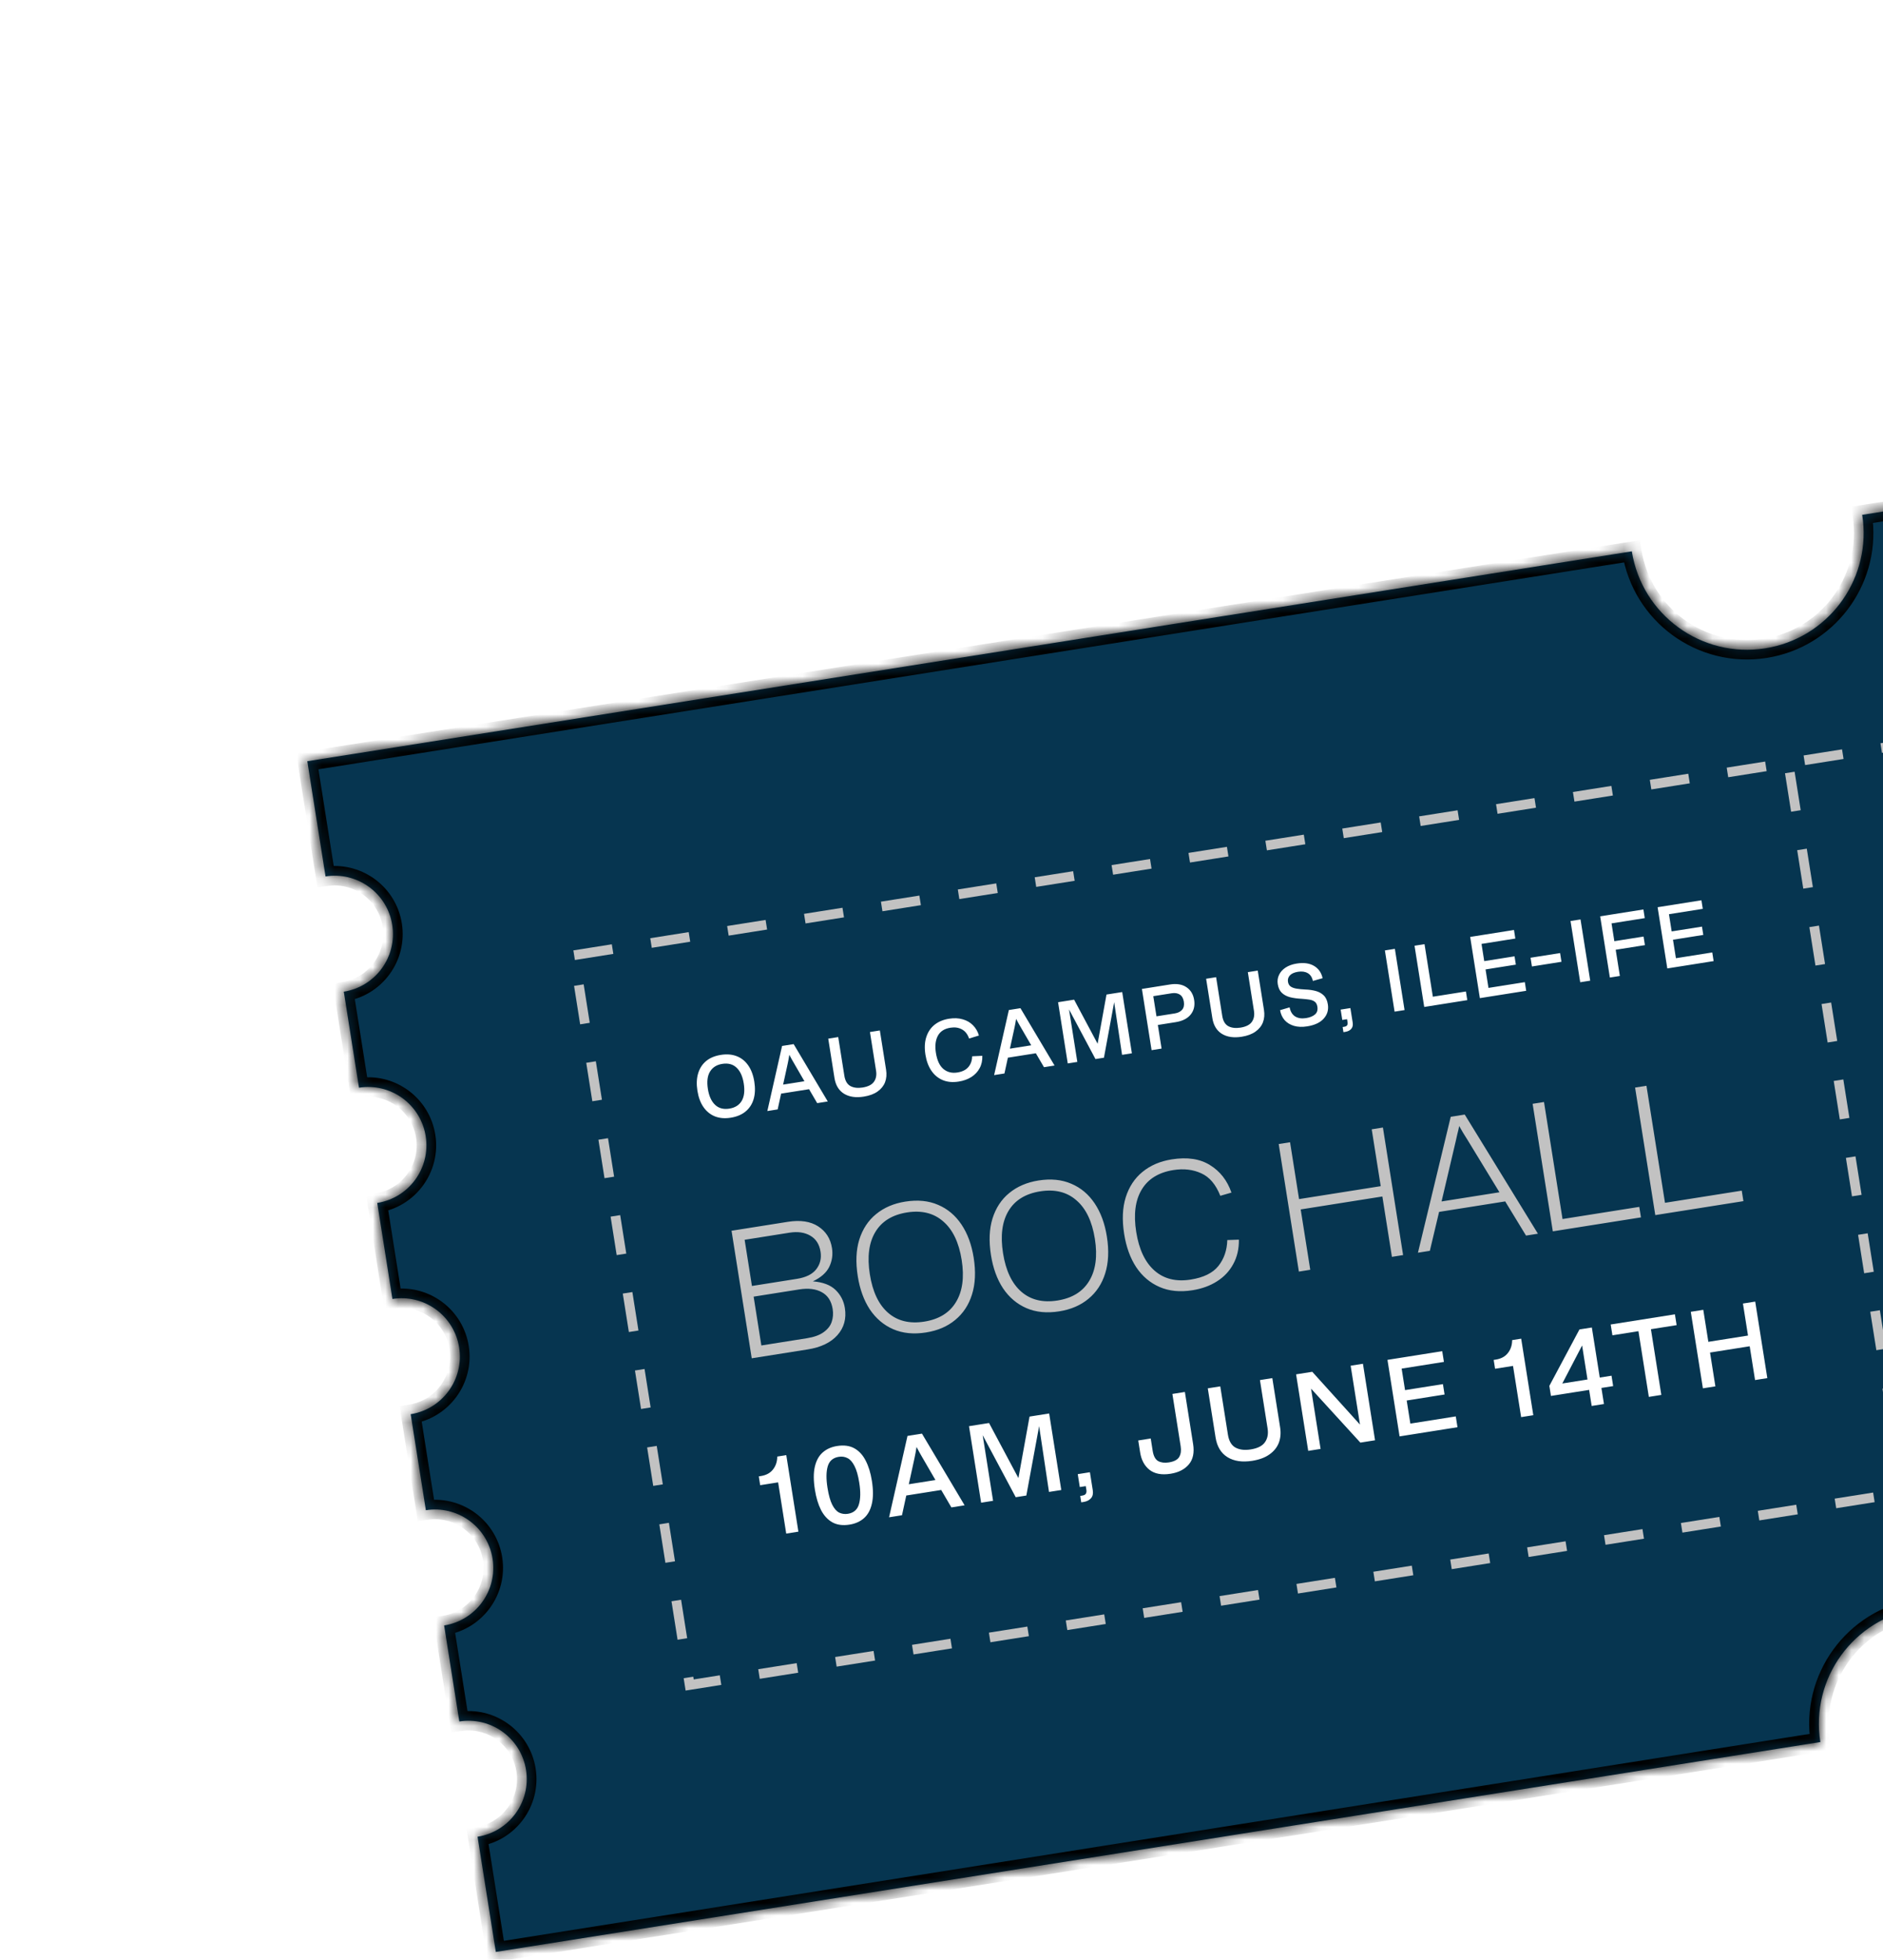 <svg width="149" height="155" viewBox="0 0 149 155" fill="none" xmlns="http://www.w3.org/2000/svg">
<g filter="url(#filter0_d_201_681)">
<mask id="path-1-inside-1_201_681" fill="white">
<path d="M105.125 19.606C105.923 24.639 110.65 28.073 115.683 27.276C120.559 26.504 123.935 22.044 123.416 17.189L123.353 16.719L228.163 0.118L229.607 9.232C227.09 9.631 225.372 11.994 225.771 14.511C226.157 16.949 228.388 18.637 230.815 18.378L231.05 18.346L232.253 25.941C229.736 26.34 228.019 28.703 228.417 31.22C228.803 33.658 231.034 35.346 233.461 35.086L233.696 35.055L234.899 42.65C232.383 43.048 230.665 45.412 231.064 47.928C231.45 50.366 233.68 52.054 236.108 51.795L236.343 51.764L237.546 59.359C235.029 59.757 233.312 62.12 233.71 64.637C234.096 67.075 236.327 68.763 238.754 68.504L238.989 68.472L240.192 76.067C237.676 76.466 235.958 78.829 236.356 81.346C236.743 83.784 238.973 85.472 241.4 85.213L241.636 85.181L243.079 94.295L138.269 110.895C137.472 105.862 132.745 102.428 127.712 103.225C122.679 104.022 119.244 108.749 120.042 113.782L15.233 130.382L13.789 121.269C16.306 120.87 18.023 118.506 17.624 115.989C17.238 113.552 15.008 111.864 12.581 112.123L12.346 112.155L11.143 104.56C13.659 104.161 15.376 101.797 14.977 99.281C14.591 96.843 12.362 95.155 9.935 95.415L9.699 95.446L8.496 87.851C11.013 87.452 12.73 85.089 12.331 82.572C11.945 80.134 9.715 78.447 7.288 78.706L7.053 78.737L5.85 71.142C8.367 70.744 10.083 68.38 9.685 65.863C9.298 63.425 7.069 61.738 4.642 61.997L4.407 62.029L3.204 54.434C5.72 54.035 7.437 51.671 7.038 49.155C6.652 46.717 4.422 45.029 1.995 45.288L1.76 45.32L0.317 36.206L105.125 19.606Z"/>
</mask>
<path d="M105.125 19.606C105.923 24.639 110.65 28.073 115.683 27.276C120.559 26.504 123.935 22.044 123.416 17.189L123.353 16.719L228.163 0.118L229.607 9.232C227.09 9.631 225.372 11.994 225.771 14.511C226.157 16.949 228.388 18.637 230.815 18.378L231.05 18.346L232.253 25.941C229.736 26.34 228.019 28.703 228.417 31.22C228.803 33.658 231.034 35.346 233.461 35.086L233.696 35.055L234.899 42.65C232.383 43.048 230.665 45.412 231.064 47.928C231.45 50.366 233.68 52.054 236.108 51.795L236.343 51.764L237.546 59.359C235.029 59.757 233.312 62.12 233.71 64.637C234.096 67.075 236.327 68.763 238.754 68.504L238.989 68.472L240.192 76.067C237.676 76.466 235.958 78.829 236.356 81.346C236.743 83.784 238.973 85.472 241.4 85.213L241.636 85.181L243.079 94.295L138.269 110.895C137.472 105.862 132.745 102.428 127.712 103.225C122.679 104.022 119.244 108.749 120.042 113.782L15.233 130.382L13.789 121.269C16.306 120.87 18.023 118.506 17.624 115.989C17.238 113.552 15.008 111.864 12.581 112.123L12.346 112.155L11.143 104.56C13.659 104.161 15.376 101.797 14.977 99.281C14.591 96.843 12.362 95.155 9.935 95.415L9.699 95.446L8.496 87.851C11.013 87.452 12.73 85.089 12.331 82.572C11.945 80.134 9.715 78.447 7.288 78.706L7.053 78.737L5.85 71.142C8.367 70.744 10.083 68.38 9.685 65.863C9.298 63.425 7.069 61.738 4.642 61.997L4.407 62.029L3.204 54.434C5.72 54.035 7.437 51.671 7.038 49.155C6.652 46.717 4.422 45.029 1.995 45.288L1.76 45.32L0.317 36.206L105.125 19.606Z" fill="#063550"/>
<path d="M105.125 19.606L105.885 19.485L105.765 18.726L105.005 18.846L105.125 19.606ZM115.683 27.276L115.803 28.036L115.803 28.036L115.683 27.276ZM123.416 17.189L124.181 17.108L124.18 17.098L124.178 17.088L123.416 17.189ZM123.353 16.719L123.233 15.959L122.492 16.077L122.591 16.82L123.353 16.719ZM228.163 0.118L228.923 -0.002L228.802 -0.761L228.043 -0.641L228.163 0.118ZM229.607 9.232L229.727 9.992L230.486 9.872L230.366 9.112L229.607 9.232ZM225.771 14.511L225.011 14.631L225.011 14.631L225.771 14.511ZM230.815 18.378L230.896 19.142L230.906 19.141L230.916 19.14L230.815 18.378ZM231.05 18.346L231.81 18.226L231.692 17.485L230.949 17.584L231.05 18.346ZM232.253 25.941L232.373 26.701L233.133 26.58L233.012 25.821L232.253 25.941ZM228.417 31.22L227.658 31.34L227.658 31.34L228.417 31.22ZM233.461 35.086L233.543 35.851L233.553 35.85L233.563 35.849L233.461 35.086ZM233.696 35.055L234.456 34.935L234.339 34.194L233.595 34.293L233.696 35.055ZM234.899 42.65L235.02 43.409L235.779 43.289L235.659 42.53L234.899 42.65ZM231.064 47.928L230.304 48.048L230.304 48.048L231.064 47.928ZM236.108 51.795L236.189 52.56L236.199 52.559L236.209 52.557L236.108 51.795ZM236.343 51.764L237.102 51.644L236.985 50.903L236.241 51.002L236.343 51.764ZM237.546 59.359L237.666 60.118L238.426 59.998L238.305 59.238L237.546 59.359ZM233.71 64.637L232.95 64.757L232.95 64.757L233.71 64.637ZM238.754 68.504L238.836 69.268L238.846 69.267L238.855 69.266L238.754 68.504ZM238.989 68.472L239.749 68.352L239.631 67.611L238.888 67.71L238.989 68.472ZM240.192 76.067L240.312 76.827L241.072 76.707L240.952 75.947L240.192 76.067ZM236.356 81.346L235.597 81.466L235.597 81.466L236.356 81.346ZM241.4 85.213L241.482 85.977L241.492 85.976L241.502 85.975L241.4 85.213ZM241.636 85.181L242.395 85.061L242.278 84.32L241.534 84.419L241.636 85.181ZM243.079 94.295L243.199 95.055L243.959 94.934L243.839 94.175L243.079 94.295ZM138.269 110.895L137.51 111.016L137.63 111.775L138.39 111.655L138.269 110.895ZM127.712 103.225L127.592 102.465L127.592 102.465L127.712 103.225ZM120.042 113.782L120.162 114.542L120.921 114.422L120.801 113.662L120.042 113.782ZM15.233 130.382L14.473 130.503L14.594 131.262L15.353 131.142L15.233 130.382ZM13.789 121.269L13.669 120.509L12.909 120.629L13.03 121.389L13.789 121.269ZM17.624 115.989L18.383 115.869L18.383 115.869L17.624 115.989ZM12.581 112.123L12.499 111.359L12.489 111.36L12.48 111.361L12.581 112.123ZM12.346 112.155L11.586 112.275L11.704 113.016L12.447 112.917L12.346 112.155ZM11.143 104.56L11.023 103.8L10.263 103.921L10.383 104.68L11.143 104.56ZM14.977 99.281L15.737 99.16L15.737 99.16L14.977 99.281ZM9.935 95.415L9.853 94.65L9.843 94.651L9.833 94.652L9.935 95.415ZM9.699 95.446L8.94 95.566L9.057 96.307L9.801 96.208L9.699 95.446ZM8.496 87.851L8.376 87.092L7.617 87.212L7.737 87.971L8.496 87.851ZM12.331 82.572L13.091 82.452L13.091 82.452L12.331 82.572ZM7.288 78.706L7.207 77.941L7.197 77.942L7.187 77.944L7.288 78.706ZM7.053 78.737L6.293 78.858L6.411 79.598L7.154 79.499L7.053 78.737ZM5.85 71.142L5.73 70.383L4.97 70.503L5.091 71.263L5.85 71.142ZM9.685 65.863L10.444 65.743L10.444 65.743L9.685 65.863ZM4.642 61.997L4.56 61.233L4.55 61.234L4.54 61.235L4.642 61.997ZM4.407 62.029L3.647 62.149L3.764 62.89L4.508 62.791L4.407 62.029ZM3.204 54.434L3.083 53.674L2.324 53.794L2.444 54.554L3.204 54.434ZM7.038 49.155L7.798 49.034L7.798 49.034L7.038 49.155ZM1.995 45.288L1.914 44.524L1.904 44.525L1.894 44.526L1.995 45.288ZM1.76 45.32L1.001 45.44L1.118 46.181L1.862 46.082L1.76 45.32ZM0.317 36.206L0.196 35.446L-0.563 35.567L-0.443 36.326L0.317 36.206ZM105.125 19.606L104.366 19.726C105.23 25.179 110.35 28.899 115.803 28.036L115.683 27.276L115.563 26.517C110.949 27.247 106.616 24.099 105.885 19.485L105.125 19.606ZM115.683 27.276L115.803 28.036C121.086 27.199 124.743 22.367 124.181 17.108L123.416 17.189L122.651 17.271C123.127 21.72 120.032 25.809 115.563 26.517L115.683 27.276ZM123.416 17.189L124.178 17.088L124.116 16.617L123.353 16.719L122.591 16.82L122.654 17.291L123.416 17.189ZM123.353 16.719L123.474 17.478L228.283 0.878L228.163 0.118L228.043 -0.641L123.233 15.959L123.353 16.719ZM228.163 0.118L227.404 0.239L228.847 9.353L229.607 9.232L230.366 9.112L228.923 -0.002L228.163 0.118ZM229.607 9.232L229.486 8.473C226.55 8.938 224.546 11.695 225.011 14.631L225.771 14.511L226.53 14.39C226.198 12.293 227.63 10.324 229.727 9.992L229.607 9.232ZM225.771 14.511L225.011 14.631C225.462 17.476 228.064 19.445 230.896 19.142L230.815 18.378L230.733 17.613C228.711 17.829 226.852 16.422 226.53 14.39L225.771 14.511ZM230.815 18.378L230.916 19.14L231.152 19.109L231.05 18.346L230.949 17.584L230.713 17.616L230.815 18.378ZM231.05 18.346L230.291 18.467L231.493 26.061L232.253 25.941L233.012 25.821L231.81 18.226L231.05 18.346ZM232.253 25.941L232.133 25.182C229.197 25.647 227.193 28.404 227.658 31.34L228.417 31.22L229.177 31.099C228.845 29.002 230.276 27.033 232.373 26.701L232.253 25.941ZM228.417 31.22L227.658 31.34C228.108 34.184 230.711 36.154 233.543 35.851L233.461 35.086L233.379 34.322C231.357 34.538 229.498 33.131 229.177 31.099L228.417 31.22ZM233.461 35.086L233.563 35.849L233.798 35.817L233.696 35.055L233.595 34.293L233.36 34.324L233.461 35.086ZM233.696 35.055L232.937 35.175L234.14 42.77L234.899 42.65L235.659 42.53L234.456 34.935L233.696 35.055ZM234.899 42.65L234.779 41.89C231.843 42.355 229.839 45.112 230.304 48.048L231.064 47.928L231.823 47.808C231.491 45.711 232.922 43.742 235.02 43.409L234.899 42.65ZM231.064 47.928L230.304 48.048C230.755 50.893 233.357 52.862 236.189 52.56L236.108 51.795L236.026 51.031C234.004 51.247 232.145 49.84 231.823 47.808L231.064 47.928ZM236.108 51.795L236.209 52.557L236.444 52.526L236.343 51.764L236.241 51.002L236.006 51.033L236.108 51.795ZM236.343 51.764L235.583 51.884L236.786 59.479L237.546 59.359L238.305 59.238L237.102 51.644L236.343 51.764ZM237.546 59.359L237.425 58.599C234.49 59.064 232.486 61.821 232.95 64.757L233.71 64.637L234.469 64.517C234.138 62.42 235.569 60.45 237.666 60.118L237.546 59.359ZM233.71 64.637L232.95 64.757C233.401 67.602 236.003 69.571 238.836 69.268L238.754 68.504L238.672 67.739C236.65 67.955 234.791 66.548 234.469 64.517L233.71 64.637ZM238.754 68.504L238.855 69.266L239.091 69.235L238.989 68.472L238.888 67.71L238.652 67.742L238.754 68.504ZM238.989 68.472L238.23 68.593L239.433 76.188L240.192 76.067L240.952 75.947L239.749 68.352L238.989 68.472ZM240.192 76.067L240.072 75.308C237.136 75.773 235.132 78.53 235.597 81.466L236.356 81.346L237.116 81.225C236.784 79.128 238.215 77.159 240.312 76.827L240.192 76.067ZM236.356 81.346L235.597 81.466C236.047 84.311 238.65 86.28 241.482 85.977L241.4 85.213L241.319 84.448C239.297 84.664 237.438 83.257 237.116 81.225L236.356 81.346ZM241.4 85.213L241.502 85.975L241.737 85.943L241.636 85.181L241.534 84.419L241.299 84.45L241.4 85.213ZM241.636 85.181L240.876 85.302L242.32 94.415L243.079 94.295L243.839 94.175L242.395 85.061L241.636 85.181ZM243.079 94.295L242.959 93.536L138.149 110.136L138.269 110.895L138.39 111.655L243.199 95.055L243.079 94.295ZM138.269 110.895L139.029 110.775C138.165 105.322 133.045 101.602 127.592 102.465L127.712 103.225L127.832 103.984C132.446 103.254 136.779 106.402 137.51 111.016L138.269 110.895ZM127.712 103.225L127.592 102.465C122.139 103.329 118.418 108.45 119.282 113.903L120.042 113.782L120.801 113.662C120.07 109.048 123.218 104.715 127.832 103.984L127.712 103.225ZM120.042 113.782L119.921 113.023L15.113 129.623L15.233 130.382L15.353 131.142L120.162 114.542L120.042 113.782ZM15.233 130.382L15.992 130.262L14.549 121.148L13.789 121.269L13.03 121.389L14.473 130.503L15.233 130.382ZM13.789 121.269L13.91 122.028C16.846 121.563 18.848 118.805 18.383 115.869L17.624 115.989L16.864 116.11C17.197 118.207 15.766 120.177 13.669 120.509L13.789 121.269ZM17.624 115.989L18.383 115.869C17.933 113.025 15.332 111.056 12.499 111.359L12.581 112.123L12.663 112.888C14.684 112.672 16.543 114.078 16.864 116.11L17.624 115.989ZM12.581 112.123L12.48 111.361L12.244 111.392L12.346 112.155L12.447 112.917L12.683 112.885L12.581 112.123ZM12.346 112.155L13.105 112.034L11.902 104.44L11.143 104.56L10.383 104.68L11.586 112.275L12.346 112.155ZM11.143 104.56L11.263 105.319C14.199 104.854 16.202 102.096 15.737 99.16L14.977 99.281L14.218 99.401C14.55 101.498 13.12 103.468 11.023 103.8L11.143 104.56ZM14.977 99.281L15.737 99.16C15.286 96.316 12.685 94.347 9.853 94.65L9.935 95.415L10.016 96.179C12.038 95.963 13.896 97.37 14.218 99.401L14.977 99.281ZM9.935 95.415L9.833 94.652L9.598 94.684L9.699 95.446L9.801 96.208L10.036 96.177L9.935 95.415ZM9.699 95.446L10.459 95.326L9.256 87.731L8.496 87.851L7.737 87.971L8.94 95.566L9.699 95.446ZM8.496 87.851L8.617 88.611C11.553 88.145 13.556 85.388 13.091 82.452L12.331 82.572L11.572 82.692C11.904 84.79 10.473 86.759 8.376 87.092L8.496 87.851ZM12.331 82.572L13.091 82.452C12.64 79.607 10.039 77.639 7.207 77.941L7.288 78.706L7.37 79.47C9.392 79.254 11.25 80.661 11.572 82.692L12.331 82.572ZM7.288 78.706L7.187 77.944L6.951 77.975L7.053 78.737L7.154 79.499L7.39 79.468L7.288 78.706ZM7.053 78.737L7.812 78.617L6.61 71.022L5.85 71.142L5.091 71.263L6.293 78.858L7.053 78.737ZM5.85 71.142L5.97 71.902C8.907 71.437 10.909 68.679 10.444 65.743L9.685 65.863L8.925 65.984C9.257 68.081 7.827 70.051 5.73 70.383L5.85 71.142ZM9.685 65.863L10.444 65.743C9.993 62.899 7.392 60.93 4.56 61.233L4.642 61.997L4.724 62.762C6.745 62.546 8.603 63.952 8.925 65.984L9.685 65.863ZM4.642 61.997L4.54 61.235L4.305 61.266L4.407 62.029L4.508 62.791L4.743 62.759L4.642 61.997ZM4.407 62.029L5.166 61.908L3.963 54.313L3.204 54.434L2.444 54.554L3.647 62.149L4.407 62.029ZM3.204 54.434L3.324 55.193C6.26 54.728 8.263 51.97 7.798 49.034L7.038 49.155L6.279 49.275C6.611 51.372 5.18 53.342 3.083 53.674L3.204 54.434ZM7.038 49.155L7.798 49.034C7.347 46.19 4.746 44.221 1.914 44.524L1.995 45.288L2.077 46.053C4.099 45.837 5.957 47.243 6.279 49.275L7.038 49.155ZM1.995 45.288L1.894 44.526L1.659 44.557L1.76 45.32L1.862 46.082L2.097 46.051L1.995 45.288ZM1.76 45.32L2.52 45.2L1.076 36.086L0.317 36.206L-0.443 36.326L1.001 45.44L1.76 45.32ZM0.317 36.206L0.437 36.965L105.246 20.365L105.125 19.606L105.005 18.846L0.196 35.446L0.317 36.206Z" fill="black" mask="url(#path-1-inside-1_201_681)"/>
<g clip-path="url(#clip0_201_681)">
<rect x="21.43" y="51.548" width="193.777" height="58.441" transform="rotate(-9 21.43 51.548)" fill="#063550"/>
<line x1="116.662" y1="31.014" x2="128.692" y2="106.963" stroke="#C2C2C2" stroke-width="0.769" stroke-dasharray="3.08 3.08"/>
<path d="M33.824 64.401C33.359 64.475 32.943 64.441 32.576 64.299C32.212 64.153 31.91 63.91 31.671 63.571C31.43 63.228 31.269 62.795 31.186 62.273C31.104 61.754 31.122 61.298 31.241 60.902C31.359 60.502 31.569 60.176 31.869 59.924C32.174 59.672 32.563 59.508 33.037 59.433C33.507 59.358 33.925 59.392 34.292 59.534C34.66 59.675 34.964 59.917 35.204 60.261C35.444 60.599 35.605 61.03 35.688 61.553C35.77 62.071 35.752 62.53 35.634 62.93C35.516 63.33 35.304 63.656 34.999 63.908C34.694 64.161 34.302 64.325 33.824 64.401ZM33.711 63.684C34.158 63.613 34.482 63.412 34.684 63.08C34.889 62.743 34.945 62.281 34.852 61.692C34.764 61.134 34.575 60.719 34.287 60.447C33.998 60.17 33.619 60.069 33.15 60.144C32.712 60.213 32.39 60.416 32.184 60.753C31.978 61.085 31.922 61.545 32.015 62.134C32.103 62.688 32.291 63.103 32.58 63.379C32.869 63.656 33.246 63.757 33.711 63.684ZM36.719 63.874L37.885 58.726L38.801 58.581L41.501 63.117L40.664 63.249L40.02 62.147L37.808 62.497L37.536 63.745L36.719 63.874ZM38.327 60.141L37.967 61.784L39.654 61.517L38.812 60.064C38.7 59.877 38.583 59.664 38.459 59.425C38.418 59.686 38.374 59.924 38.327 60.141ZM42.03 61.256L41.538 58.148L42.328 58.023L42.812 61.078C42.876 61.485 43.038 61.759 43.296 61.9C43.554 62.036 43.873 62.074 44.254 62.014C44.692 61.944 44.992 61.792 45.155 61.558C45.322 61.323 45.378 61.03 45.322 60.68L44.839 57.625L45.622 57.501L46.115 60.609C46.172 60.972 46.145 61.301 46.033 61.596C45.92 61.886 45.722 62.131 45.441 62.33C45.163 62.528 44.801 62.662 44.354 62.733C43.721 62.834 43.198 62.757 42.786 62.505C42.373 62.248 42.121 61.832 42.03 61.256ZM51.86 61.544C51.386 61.619 50.967 61.581 50.603 61.43C50.239 61.279 49.938 61.032 49.702 60.688C49.466 60.344 49.308 59.917 49.227 59.408C49.145 58.886 49.167 58.426 49.295 58.029C49.422 57.628 49.638 57.303 49.944 57.055C50.254 56.806 50.639 56.645 51.1 56.572C51.498 56.509 51.857 56.525 52.176 56.619C52.499 56.709 52.769 56.864 52.985 57.084C53.206 57.303 53.365 57.575 53.462 57.9L52.683 58.139C52.565 57.795 52.374 57.553 52.111 57.413C51.853 57.272 51.551 57.229 51.206 57.284C50.728 57.359 50.394 57.576 50.206 57.932C50.021 58.284 49.971 58.732 50.058 59.277C50.152 59.87 50.35 60.295 50.654 60.551C50.957 60.802 51.326 60.894 51.76 60.825C52.145 60.764 52.433 60.621 52.625 60.395C52.819 60.165 52.92 59.881 52.925 59.544L53.73 59.505C53.743 59.875 53.672 60.202 53.517 60.485C53.367 60.768 53.149 61 52.865 61.181C52.58 61.362 52.245 61.483 51.86 61.544ZM54.664 61.032L55.83 55.884L56.747 55.739L59.446 60.275L58.61 60.407L57.965 59.304L55.753 59.654L55.481 60.903L54.664 61.032ZM56.272 57.298L55.913 58.942L57.6 58.674L56.757 57.222C56.646 57.035 56.528 56.822 56.404 56.583C56.364 56.844 56.319 57.082 56.272 57.298ZM60.491 60.109L59.724 55.267L60.993 55.066L62.852 58.551L63.556 54.66L64.799 54.464L65.565 59.306L64.788 59.429L64.163 55.266L63.354 59.656L62.683 59.762L60.591 55.838L61.248 59.989L60.491 60.109ZM67.124 59.059L66.358 54.217L68.576 53.865C69.107 53.781 69.54 53.851 69.875 54.075C70.215 54.298 70.42 54.635 70.492 55.087C70.564 55.543 70.471 55.93 70.213 56.248C69.958 56.56 69.565 56.759 69.034 56.843L67.619 57.067L67.915 58.934L67.124 59.059ZM68.713 54.559L67.258 54.789L67.511 56.383L68.965 56.153C69.213 56.113 69.405 56.017 69.539 55.864C69.673 55.707 69.719 55.493 69.676 55.223C69.634 54.957 69.527 54.77 69.356 54.661C69.184 54.552 68.97 54.518 68.713 54.559ZM71.932 56.52L71.439 53.412L72.23 53.287L72.714 56.342C72.778 56.749 72.939 57.023 73.198 57.164C73.455 57.3 73.775 57.338 74.155 57.278C74.594 57.208 74.894 57.056 75.057 56.822C75.224 56.587 75.28 56.294 75.224 55.944L74.74 52.889L75.524 52.765L76.016 55.873C76.074 56.236 76.046 56.565 75.934 56.86C75.821 57.15 75.624 57.395 75.342 57.594C75.065 57.792 74.703 57.926 74.256 57.997C73.623 58.097 73.1 58.021 72.688 57.769C72.275 57.512 72.023 57.096 71.932 56.52ZM79.887 53.585C79.827 53.295 79.692 53.09 79.483 52.969C79.273 52.847 79.015 52.811 78.71 52.859C78.417 52.906 78.203 53.001 78.067 53.145C77.936 53.288 77.885 53.458 77.916 53.652C77.943 53.821 78.014 53.946 78.132 54.027C78.249 54.108 78.408 54.165 78.608 54.196C78.808 54.228 79.041 54.25 79.306 54.263C79.585 54.273 79.849 54.311 80.1 54.375C80.351 54.44 80.562 54.554 80.733 54.718C80.909 54.88 81.021 55.119 81.071 55.434C81.14 55.867 81.031 56.243 80.746 56.561C80.465 56.878 80.028 57.083 79.434 57.177C79.044 57.239 78.698 57.226 78.393 57.138C78.093 57.049 77.847 56.9 77.655 56.69C77.466 56.474 77.345 56.21 77.291 55.896L78.046 55.674C78.113 56.013 78.26 56.253 78.486 56.394C78.717 56.535 79.003 56.578 79.344 56.524C79.65 56.476 79.886 56.379 80.054 56.235C80.222 56.09 80.285 55.885 80.243 55.619C80.213 55.433 80.14 55.3 80.023 55.218C79.91 55.136 79.768 55.084 79.596 55.061C79.424 55.034 79.237 55.014 79.035 55C78.664 54.982 78.342 54.938 78.067 54.868C77.797 54.792 77.581 54.675 77.419 54.514C77.258 54.354 77.154 54.129 77.109 53.842C77.066 53.576 77.1 53.33 77.21 53.104C77.318 52.873 77.492 52.68 77.731 52.524C77.969 52.369 78.261 52.263 78.606 52.209C79.169 52.12 79.628 52.183 79.985 52.399C80.34 52.61 80.564 52.934 80.656 53.368L79.887 53.585ZM82.305 57.635L82.241 57.23L82.367 57.209C82.487 57.191 82.564 57.149 82.6 57.084C82.635 57.024 82.646 56.947 82.631 56.855L82.592 56.609L82.214 56.669L82.084 55.852L82.855 55.73L83.035 56.865C83.069 57.083 83.032 57.252 82.924 57.373C82.817 57.499 82.662 57.578 82.458 57.61L82.305 57.635ZM87.142 55.888L86.352 56.013L85.585 51.171L86.375 51.046L87.142 55.888ZM88.698 55.642L87.931 50.8L88.721 50.675L89.38 54.832L91.997 54.418L92.105 55.102L88.698 55.642ZM93.1 54.944L92.333 50.103L95.8 49.553L95.907 50.231L93.231 50.655L93.446 52.017L95.844 51.637L95.948 52.294L93.55 52.674L93.782 54.135L96.658 53.68L96.766 54.364L93.1 54.944ZM97.22 52.44L97.111 51.749L99.449 51.379L99.558 52.07L97.22 52.44ZM101.832 53.562L101.041 53.687L100.274 48.845L101.065 48.72L101.832 53.562ZM103.387 53.315L102.62 48.473L106.041 47.931L106.149 48.616L103.519 49.032L103.742 50.44L106.053 50.074L106.161 50.752L103.849 51.118L104.178 53.19L103.387 53.315ZM107.932 52.595L107.165 47.754L110.632 47.204L110.739 47.882L108.063 48.306L108.278 49.667L110.676 49.288L110.78 49.945L108.382 50.325L108.614 51.786L111.49 51.331L111.598 52.015L107.932 52.595Z" fill="white"/>
<path d="M35.484 83.429L33.886 73.342L38.342 72.636C39.329 72.48 40.128 72.599 40.739 72.994C41.35 73.389 41.715 73.96 41.833 74.707C41.916 75.233 41.844 75.731 41.616 76.203C41.387 76.664 40.955 77.045 40.322 77.344C41.117 77.407 41.715 77.634 42.117 78.024C42.52 78.414 42.765 78.891 42.854 79.453C42.987 80.293 42.789 81.01 42.259 81.604C41.737 82.188 40.955 82.563 39.912 82.728L35.484 83.429ZM38.478 73.494L34.922 74.057L35.5 77.71L39.057 77.147C39.767 77.034 40.276 76.784 40.583 76.395C40.898 75.995 41.013 75.527 40.928 74.992C40.836 74.411 40.566 73.991 40.118 73.731C39.67 73.471 39.124 73.392 38.478 73.494ZM39.232 77.984L35.634 78.554L36.245 82.415L39.843 81.845C40.415 81.754 40.858 81.594 41.171 81.365C41.494 81.134 41.707 80.864 41.809 80.555C41.919 80.235 41.946 79.895 41.889 79.535C41.789 78.908 41.507 78.466 41.04 78.209C40.573 77.942 39.97 77.868 39.232 77.984ZM49.274 81.387C48.296 81.542 47.431 81.456 46.68 81.131C45.929 80.805 45.312 80.284 44.83 79.566C44.356 78.847 44.038 77.97 43.874 76.937C43.699 75.83 43.74 74.864 43.996 74.038C44.261 73.202 44.703 72.531 45.323 72.027C45.951 71.511 46.721 71.181 47.635 71.037C48.612 70.882 49.477 70.967 50.228 71.292C50.978 71.609 51.594 72.126 52.077 72.844C52.559 73.561 52.882 74.437 53.046 75.47C53.221 76.577 53.177 77.549 52.912 78.385C52.655 79.211 52.213 79.881 51.585 80.397C50.967 80.911 50.196 81.241 49.274 81.387ZM49.138 80.529C50.3 80.345 51.136 79.829 51.645 78.983C52.163 78.135 52.313 77.024 52.096 75.649C51.876 74.265 51.389 73.25 50.635 72.604C49.888 71.947 48.933 71.71 47.77 71.894C46.608 72.079 45.773 72.594 45.264 73.441C44.755 74.287 44.61 75.402 44.829 76.786C45.048 78.17 45.53 79.185 46.276 79.833C47.022 80.481 47.976 80.713 49.138 80.529ZM59.814 79.717C58.836 79.872 57.971 79.787 57.22 79.462C56.469 79.136 55.852 78.614 55.37 77.897C54.896 77.177 54.578 76.301 54.414 75.268C54.239 74.161 54.28 73.195 54.537 72.369C54.801 71.533 55.243 70.862 55.863 70.357C56.491 69.842 57.261 69.512 58.175 69.367C59.152 69.212 60.017 69.298 60.768 69.623C61.518 69.939 62.134 70.456 62.617 71.174C63.099 71.892 63.422 72.768 63.586 73.801C63.761 74.908 63.717 75.879 63.452 76.716C63.195 77.541 62.753 78.212 62.125 78.727C61.507 79.241 60.736 79.571 59.814 79.717ZM59.678 78.859C60.84 78.675 61.676 78.16 62.185 77.314C62.703 76.466 62.853 75.354 62.636 73.98C62.416 72.596 61.929 71.581 61.175 70.935C60.428 70.278 59.473 70.041 58.31 70.225C57.148 70.409 56.312 70.924 55.804 71.771C55.295 72.618 55.15 73.733 55.369 75.117C55.588 76.5 56.07 77.516 56.816 78.164C57.562 78.812 58.516 79.044 59.678 78.859ZM70.354 78.048C69.376 78.203 68.511 78.118 67.76 77.792C67.009 77.467 66.392 76.945 65.909 76.227C65.436 75.508 65.118 74.632 64.954 73.598C64.779 72.491 64.82 71.525 65.077 70.7C65.341 69.863 65.784 69.193 66.403 68.688C67.031 68.172 67.801 67.843 68.715 67.698C69.951 67.502 70.963 67.654 71.751 68.153C72.547 68.642 73.111 69.365 73.443 70.325L72.561 70.578C72.212 69.688 71.711 69.096 71.06 68.802C70.406 68.498 69.669 68.412 68.848 68.542C67.686 68.726 66.85 69.241 66.341 70.088C65.832 70.934 65.688 72.05 65.907 73.433C66.126 74.817 66.609 75.837 67.356 76.495C68.103 77.152 69.058 77.388 70.22 77.204C71.235 77.043 71.963 76.687 72.405 76.135C72.855 75.572 73.092 74.886 73.115 74.079L74.032 74.047C74.043 74.773 73.894 75.416 73.586 75.976C73.287 76.534 72.858 76.99 72.299 77.343C71.749 77.695 71.101 77.93 70.354 78.048ZM78.779 76.572L77.182 66.484L78.081 66.342L78.793 70.839L85.255 69.816L84.543 65.319L85.429 65.178L87.026 75.266L86.141 75.406L85.385 70.632L78.923 71.656L79.679 76.429L78.779 76.572ZM88.201 75.079L90.796 64.328L91.903 64.153L97.694 73.576L96.753 73.725L95.105 71.022L89.874 71.85L89.142 74.93L88.201 75.079ZM91.189 66.266L90.07 71.025L94.65 70.299L92.102 66.121C91.999 65.948 91.891 65.776 91.779 65.605C91.676 65.432 91.571 65.25 91.465 65.059C91.424 65.274 91.376 65.48 91.322 65.677C91.278 65.874 91.233 66.07 91.189 66.266ZM98.873 73.389L97.275 63.302L98.175 63.16L99.641 72.416L105.715 71.454L105.847 72.285L98.873 73.389ZM106.981 72.105L105.383 62.018L106.282 61.875L107.749 71.132L113.823 70.17L113.955 71.001L106.981 72.105Z" fill="#C2C2C2"/>
<path d="M38.213 97.294L37.572 93.242L36.152 93.467L36.042 92.77L36.208 92.743C36.628 92.677 36.947 92.504 37.164 92.226C37.386 91.947 37.5 91.605 37.504 91.202L38.218 91.089L39.176 97.141L38.213 97.294ZM43.225 96.585C42.688 96.67 42.233 96.609 41.859 96.401C41.492 96.193 41.193 95.868 40.965 95.428C40.741 94.981 40.58 94.448 40.482 93.828C40.367 93.103 40.365 92.499 40.475 92.016C40.585 91.528 40.792 91.149 41.096 90.88C41.399 90.61 41.78 90.439 42.24 90.367C42.777 90.282 43.232 90.343 43.605 90.55C43.978 90.758 44.276 91.082 44.5 91.524C44.728 91.964 44.892 92.494 44.99 93.114C45.105 93.839 45.104 94.446 44.989 94.935C44.879 95.424 44.672 95.802 44.369 96.072C44.066 96.341 43.684 96.512 43.225 96.585ZM43.089 95.73C43.549 95.657 43.841 95.407 43.966 94.978C44.096 94.543 44.105 93.975 43.993 93.272C43.902 92.696 43.776 92.254 43.613 91.945C43.456 91.635 43.273 91.428 43.064 91.325C42.854 91.217 42.624 91.182 42.375 91.222C41.916 91.294 41.624 91.545 41.498 91.973C41.373 92.402 41.367 92.967 41.478 93.67C41.569 94.246 41.694 94.691 41.851 95.007C42.008 95.317 42.192 95.526 42.402 95.635C42.617 95.737 42.846 95.768 43.089 95.73ZM46.351 96.005L47.809 89.57L48.954 89.388L52.329 95.058L51.283 95.224L50.477 93.845L47.713 94.283L47.373 95.843L46.351 96.005ZM48.361 91.338L47.912 93.392L50.021 93.058L48.967 91.242C48.828 91.008 48.681 90.742 48.526 90.443C48.475 90.769 48.42 91.067 48.361 91.338ZM53.635 94.851L52.676 88.799L54.262 88.548L56.586 92.903L57.467 88.04L59.019 87.794L59.978 93.847L59.006 94L58.225 88.796L57.213 94.284L56.374 94.417L53.759 89.512L54.581 94.701L53.635 94.851ZM61.557 94.822L61.477 94.315L61.635 94.29C61.784 94.267 61.881 94.215 61.925 94.134C61.97 94.059 61.983 93.963 61.965 93.847L61.916 93.54L61.443 93.614L61.281 92.593L62.244 92.441L62.469 93.86C62.512 94.132 62.466 94.343 62.331 94.495C62.197 94.652 62.003 94.751 61.748 94.792L61.557 94.822ZM68.629 92.561C67.927 92.673 67.371 92.57 66.964 92.255C66.562 91.938 66.313 91.478 66.218 90.875L66.068 89.929L67.056 89.772L67.21 90.744C67.275 91.159 67.421 91.431 67.645 91.56C67.875 91.682 68.155 91.717 68.487 91.665C68.908 91.598 69.183 91.452 69.312 91.228C69.441 91.003 69.479 90.725 69.426 90.392L68.77 86.25L69.758 86.093L70.41 90.211C70.518 90.892 70.405 91.429 70.07 91.823C69.741 92.215 69.26 92.461 68.629 92.561ZM72.187 89.692L71.571 85.806L72.559 85.65L73.164 89.469C73.245 89.978 73.447 90.32 73.769 90.496C74.091 90.666 74.49 90.714 74.966 90.638C75.514 90.552 75.89 90.362 76.093 90.069C76.302 89.775 76.372 89.409 76.302 88.972L75.698 85.153L76.677 84.997L77.293 88.883C77.365 89.337 77.33 89.748 77.19 90.116C77.049 90.479 76.802 90.785 76.45 91.033C76.104 91.281 75.651 91.449 75.092 91.538C74.3 91.663 73.647 91.568 73.132 91.252C72.616 90.931 72.301 90.411 72.187 89.692ZM79.518 90.752L78.559 84.699L79.838 84.497L83.614 88.673L82.876 84.016L83.848 83.862L84.806 89.914L83.644 90.098L79.743 85.831L80.497 90.597L79.518 90.752ZM86.747 89.607L85.789 83.554L90.122 82.868L90.257 83.715L86.911 84.245L87.18 85.947L90.177 85.472L90.308 86.294L87.311 86.769L87.6 88.595L91.195 88.026L91.33 88.881L86.747 89.607ZM96.366 88.083L95.724 84.032L94.304 84.257L94.194 83.559L94.36 83.533C94.781 83.466 95.099 83.294 95.316 83.015C95.539 82.736 95.652 82.395 95.656 81.991L96.37 81.878L97.329 87.931L96.366 88.083ZM101.948 87.199L101.747 85.929L98.725 86.407L98.599 85.61L100.981 81.148L101.961 80.993L102.588 84.953L103.518 84.806L103.648 85.628L102.718 85.775L102.92 87.045L101.948 87.199ZM99.624 85.422L101.617 85.107L101.191 82.417L99.624 85.422ZM106.471 86.483L105.648 81.285L103.589 81.612L103.453 80.756L108.534 79.952L108.67 80.807L106.636 81.129L107.459 86.326L106.471 86.483ZM110.749 85.805L109.791 79.753L110.779 79.596L111.18 82.128L114.318 81.631L113.917 79.099L114.888 78.945L115.847 84.998L114.876 85.151L114.452 82.478L111.314 82.975L111.737 85.649L110.749 85.805Z" fill="white"/>
<rect x="130.6" y="42.821" width="23.069" height="4.614" transform="rotate(-9 130.6 42.821)" fill="#D9D9D9"/>
<rect x="131.682" y="49.656" width="23.069" height="0.769" transform="rotate(-9 131.682 49.656)" fill="#D9D9D9"/>
<rect x="132.164" y="52.694" width="23.069" height="4.614" transform="rotate(-9 132.164 52.694)" fill="#D9D9D9"/>
<rect x="133.246" y="59.529" width="23.069" height="0.769" transform="rotate(-9 133.246 59.529)" fill="#D9D9D9"/>
<rect x="133.728" y="62.567" width="23.069" height="3.076" transform="rotate(-9 133.728 62.567)" fill="#D9D9D9"/>
<rect x="134.57" y="67.884" width="23.069" height="3.076" transform="rotate(-9 134.57 67.884)" fill="#D9D9D9"/>
<rect x="135.412" y="73.2" width="23.069" height="4.614" transform="rotate(-9 135.412 73.2)" fill="#D9D9D9"/>
<rect x="136.494" y="80.035" width="23.069" height="2.307" transform="rotate(-9 136.494 80.035)" fill="#D9D9D9"/>
</g>
<rect x="21.43" y="51.548" width="193.777" height="58.441" transform="rotate(-9 21.43 51.548)" stroke="#C2C2C2" stroke-width="0.769" stroke-dasharray="3.08 3.08"/>
</g>
<defs>
<filter id="filter0_d_201_681" x="0.312" y="0.118" width="266.767" height="154.265" filterUnits="userSpaceOnUse" color-interpolation-filters="sRGB">
<feFlood flood-opacity="0" result="BackgroundImageFix"/>
<feColorMatrix in="SourceAlpha" type="matrix" values="0 0 0 0 0 0 0 0 0 0 0 0 0 0 0 0 0 0 127 0" result="hardAlpha"/>
<feOffset dx="24" dy="24"/>
<feComposite in2="hardAlpha" operator="out"/>
<feColorMatrix type="matrix" values="0 0 0 0 0 0 0 0 0 0 0 0 0 0 0 0 0 0 1 0"/>
<feBlend mode="normal" in2="BackgroundImageFix" result="effect1_dropShadow_201_681"/>
<feBlend mode="normal" in="SourceGraphic" in2="effect1_dropShadow_201_681" result="shape"/>
</filter>
<clipPath id="clip0_201_681">
<rect x="21.43" y="51.548" width="193.777" height="58.441" transform="rotate(-9 21.43 51.548)" fill="white"/>
</clipPath>
</defs>
</svg>
